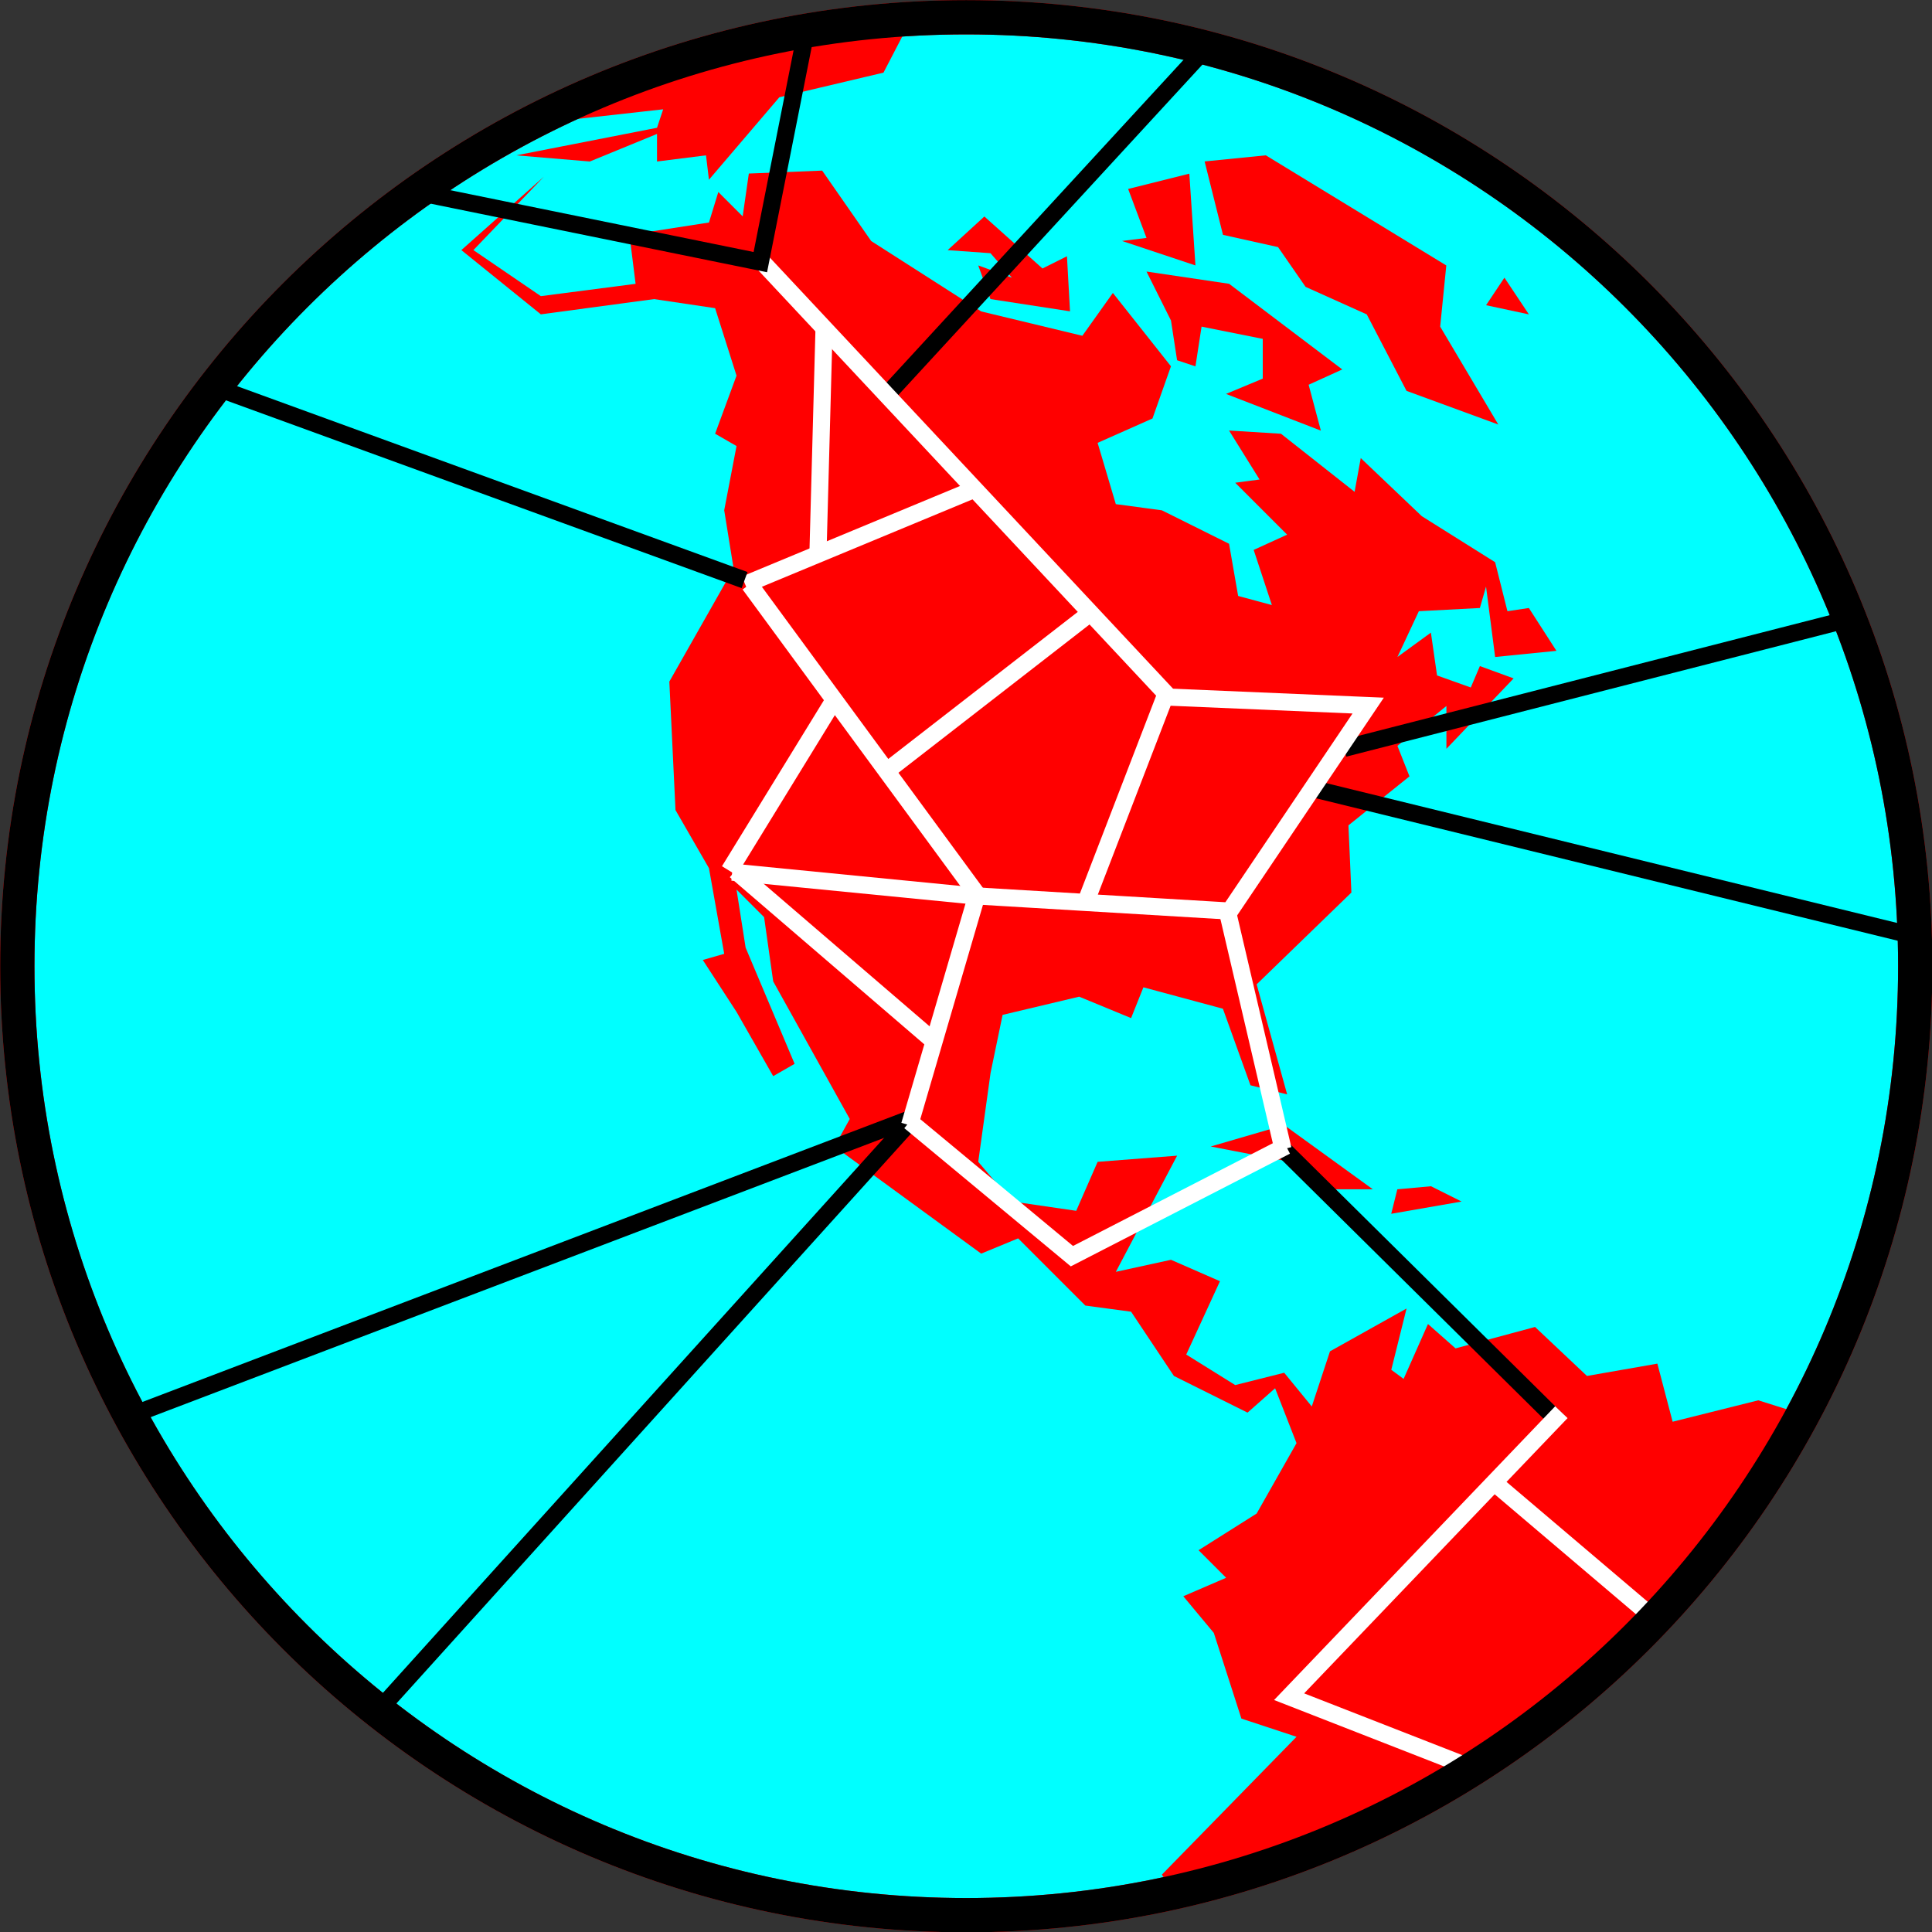 <?xml version="1.0" encoding="UTF-8" standalone="no"?>
<!-- Created with Inkscape (http://www.inkscape.org/) -->

<svg
   xmlns:dc="http://purl.org/dc/elements/1.1/"
   xmlns:cc="http://creativecommons.org/ns#"
   xmlns:rdf="http://www.w3.org/1999/02/22-rdf-syntax-ns#"
   xmlns:svg="http://www.w3.org/2000/svg"
   xmlns="http://www.w3.org/2000/svg"
   xmlns:sodipodi="http://sodipodi.sourceforge.net/DTD/sodipodi-0.dtd"
   xmlns:inkscape="http://www.inkscape.org/namespaces/inkscape"
   width="225.549"
   height="225.549"
   id="svg2"
   version="1.1"
   inkscape:version="0.48.5 r10040"
   sodipodi:docname="peermaps.svg">
  <rect width="100%" height="100%" fill="#333333" stroke="none"/>
  <defs
     id="defs4" />
  <sodipodi:namedview
     id="base"
     pagecolor="#ffffff"
     bordercolor="#666666"
     borderopacity="1.0"
     inkscape:pageopacity="0.0"
     inkscape:pageshadow="2"
     inkscape:zoom="0.7"
     inkscape:cx="207.2877"
     inkscape:cy="86.36956"
     inkscape:document-units="px"
     inkscape:current-layer="layer1"
     showgrid="false"
     inkscape:window-width="1364"
     inkscape:window-height="766"
     inkscape:window-x="1"
     inkscape:window-y="1"
     inkscape:window-maximized="0"
     fit-margin-top="0"
     fit-margin-left="0"
     fit-margin-right="0"
     fit-margin-bottom="0" />
  <g
     inkscape:label="Layer 1"
     inkscape:groupmode="layer"
     id="layer1"
     transform="translate(-137.005,-124.998)">
    <path
       sodipodi:type="arc"
       style="fill:#00ffff;fill-opacity:1;stroke:#ff0000;stroke-width:4.256;stroke-linecap:round;stroke-linejoin:miter;stroke-miterlimit:4;stroke-opacity:1;stroke-dasharray:none"
       id="path2985"
       sodipodi:cx="329.28571"
       sodipodi:cy="277.36218"
       sodipodi:rx="117.85714"
       sodipodi:ry="117.85714"
       d="m 447.143,277.362 c 0,65.091 -52.766,117.857 -117.857,117.857 -65.091,0 -117.857,-52.766 -117.857,-117.857 0,-65.091 52.766,-117.857 117.857,-117.857 65.091,0 117.857,52.766 117.857,117.857 z"
       transform="matrix(0.94,0,0,0.94,-59.717,-22.922)" />
    <g
       id="g4185"
       style="fill:#ff0000;fill-opacity:1;stroke:#00ffff;stroke-width:3;stroke-miterlimit:4;stroke-dasharray:none">
      <path
         inkscape:connector-curvature="0"
         id="path3024"
         d="m 232.989,144.914 -8.562,0.344 -0.719,5 -2.844,-2.844 -1.094,3.562 -9.281,1.438 0.719,5.719 -11.062,1.438 -7.875,-5.375 8.219,-8.562 -9.625,8.562 9.281,7.5 13.219,-1.781 7.125,1.062 2.5,7.875 -2.5,6.781 2.5,1.438 -1.438,7.5 1.094,6.781 -7.5,13.219 0.719,15 3.906,6.781 1.781,10 -2.5,0.719 3.938,6.062 4.281,7.5 2.5,-1.438 -5.719,-13.562 -1.062,-6.781 3.219,3.219 1.062,7.5 8.938,16.062 -1.781,3.219 17.125,12.5 4.312,-1.781 7.844,7.844 5.344,0.719 5,7.5 8.594,4.281 3.219,-2.844 2.5,6.406 -4.656,8.219 -6.781,4.281 3.219,3.219 -5,2.156 3.562,4.281 3.219,10 6.438,2.125 -15.719,16.094 1.281,2.031 c 31.827,-7.075 58.485,-27.822 73.5,-55.781 l -5.156,-1.625 -10,2.5 -1.781,-6.781 -8.219,1.438 -6.062,-5.719 -9.281,2.5 -3.219,-2.844 -2.844,6.406 -1.438,-1.062 1.781,-7.156 -8.938,5 -2.125,6.438 -3.219,-3.938 -5.719,1.438 -5.719,-3.562 3.938,-8.562 -5.719,-2.5 -6.438,1.406 7.156,-13.562 -9.281,0.719 -2.5,5.719 -7.5,-1.094 -3.938,-4.625 1.438,-10.375 1.406,-6.781 8.938,-2.125 6.062,2.5 1.438,-3.594 9.281,2.5 3.219,8.938 4.281,1.062 -3.562,-12.844 11.062,-10.719 -0.344,-7.844 7.125,-5.719 -1.406,-3.562 5.719,-4.656 0,5 7.844,-8.219 -3.938,-1.438 -1.062,2.5 -3.938,-1.406 -0.719,-5 -3.906,2.844 2.5,-5.344 7.125,-0.375 0.719,-2.5 1.062,8.219 7.156,-0.719 -3.219,-5 -2.5,0.375 -1.438,-5.719 -8.562,-5.375 -7.125,-6.781 -0.719,3.938 -8.594,-6.781 -6.062,-0.375 3.562,5.719 -2.844,0.375 6.062,6.062 -3.906,1.781 2.125,6.438 -3.938,-1.062 -1.062,-6.094 -7.844,-3.906 -5.375,-0.719 -2.125,-7.156 6.406,-2.844 2.156,-6.094 -6.781,-8.562 -3.562,5 -11.812,-2.844 -12.844,-8.219 -5.719,-8.219 z"
         style="fill:#ff0000;fill-opacity:1;stroke:none" />
      <path
         inkscape:connector-curvature="0"
         id="path3026"
         d="m 279.78,152.415 6.429,1.429 3.214,4.643 7.143,3.214 4.643,8.929 10.714,3.929 -6.786,-11.429 0.714,-7.143 -21.071,-12.857 -7.143,0.714 z"
         style="fill:#ff0000;fill-opacity:1;stroke:none" />
      <path
         inkscape:connector-curvature="0"
         id="path3028"
         d="m 291.208,175.272 -11.071,-4.286 4.286,-1.786 0,-4.643 -7.143,-1.429 -0.714,4.643 -2.143,-0.714 -0.714,-4.643 -2.857,-5.714 9.643,1.429 13.214,10 -3.929,1.786 z"
         style="fill:#ff0000;fill-opacity:1;stroke:none" />
      <path
         inkscape:connector-curvature="0"
         id="path3030"
         d="m 247.637,154.2 5,0.357 2.5,2.857 -3.929,-1.429 1.429,3.929 9.286,1.429 -0.357,-6.429 -2.857,1.429 -6.786,-6.071 z"
         style="fill:#ff0000;fill-opacity:1;stroke:none" />
      <path
         inkscape:connector-curvature="0"
         id="path3032"
         d="m 275.851,145.272 -7.143,1.786 2.143,5.714 -2.857,0.357 8.571,2.857 z"
         style="fill:#ff0000;fill-opacity:1;stroke:none" />
      <path
         inkscape:connector-curvature="0"
         id="path3036"
         d="m 243.427,127.164 c -4.873,0.276 -9.66,0.896 -14.344,1.781 l -17.969,5 c -4.338,1.616 -8.532,3.469 -12.594,5.594 l 15.906,-1.781 -0.719,2.156 -16.438,3.219 8.594,0.719 7.844,-3.219 0,3.219 5.719,-0.719 0.344,2.844 8.219,-9.625 12.156,-2.875 3.281,-6.312 z"
         style="fill:#ff0000;fill-opacity:1;stroke:none" />
      <path
         inkscape:connector-curvature="0"
         id="path3038"
         d="m 278.351,258.843 8.571,-2.5 10.357,7.5 -6.786,0 -1.071,-2.857 z"
         style="fill:#ff0000;fill-opacity:1;stroke:none" />
      <path
         inkscape:connector-curvature="0"
         id="path3040"
         d="m 299.422,266.7 8.214,-1.429 -3.571,-1.786 -3.929,0.357 z"
         style="fill:#ff0000;fill-opacity:1;stroke:none" />
      <path
         inkscape:connector-curvature="0"
         id="path3034"
         d="m 312.637,157.415 -2.143,3.214 5,1.071 z"
         style="fill:#ff0000;fill-opacity:1;stroke:none" />
    </g>
    <g
       id="g4555">
      <path
         inkscape:connector-curvature="0"
         id="path4553"
         d="M 240.357,171.291 277.5,130.934"
         style="fill:none;stroke:#000000;stroke-width:2;stroke-linecap:butt;stroke-linejoin:miter;stroke-miterlimit:4;stroke-opacity:1;stroke-dasharray:none" />
      <path
         inkscape:connector-curvature="0"
         id="path4487"
         d="m 225.769,155.347 47.477,50.76"
         style="fill:none;stroke:#ffffff;stroke-width:2;stroke-linecap:butt;stroke-linejoin:miter;stroke-miterlimit:4;stroke-opacity:1;stroke-dasharray:none" />
      <path
         inkscape:connector-curvature="0"
         id="path4497"
         d="m 231.325,127.568 -5.556,28.032 -39.648,-8.081"
         style="fill:none;stroke:#000000;stroke-width:2;stroke-linecap:butt;stroke-linejoin:miter;stroke-miterlimit:4;stroke-opacity:1;stroke-dasharray:none" />
      <path
         inkscape:connector-curvature="0"
         id="path4501"
         d="m 180.714,325.219 63.214,-70"
         style="fill:none;stroke:#000000;stroke-width:2;stroke-linecap:butt;stroke-linejoin:miter;stroke-miterlimit:4;stroke-opacity:1;stroke-dasharray:none" />
      <path
         inkscape:connector-curvature="0"
         id="path4499"
         d="m 244.286,255.219 -92.857,35.357"
         style="fill:none;stroke:#000000;stroke-width:2;stroke-linecap:butt;stroke-linejoin:miter;stroke-miterlimit:4;stroke-opacity:1;stroke-dasharray:none" />
      <path
         inkscape:connector-curvature="0"
         id="path4549"
         d="m 293.929,212.362 58.571,-15"
         style="fill:none;stroke:#000000;stroke-width:2;stroke-linecap:butt;stroke-linejoin:miter;stroke-miterlimit:4;stroke-opacity:1;stroke-dasharray:none" />
      <path
         inkscape:connector-curvature="0"
         id="path4547"
         d="m 290,217.005 70,17.143"
         style="fill:none;stroke:#000000;stroke-width:2;stroke-linecap:butt;stroke-linejoin:miter;stroke-miterlimit:4;stroke-opacity:1;stroke-dasharray:none" />
      <path
         inkscape:connector-curvature="0"
         id="path4489"
         d="m 243.194,256.362 7.829,-26.769 29.547,1.768 16.162,-23.991 -23.739,-1.01 -9.344,24.244"
         style="fill:none;stroke:#ffffff;stroke-width:2;stroke-linecap:butt;stroke-linejoin:miter;stroke-miterlimit:4;stroke-opacity:1;stroke-dasharray:none"
         sodipodi:nodetypes="cccccc" />
      <path
         inkscape:connector-curvature="0"
         id="path4491"
         d="M 251.023,229.34 224.506,193.227"
         style="fill:none;stroke:#ffffff;stroke-width:2;stroke-linecap:butt;stroke-linejoin:miter;stroke-miterlimit:4;stroke-opacity:1;stroke-dasharray:none" />
      <path
         inkscape:connector-curvature="0"
         id="path4493"
         d="m 222.486,226.815 28.284,2.778"
         style="fill:none;stroke:#ffffff;stroke-width:2;stroke-linecap:butt;stroke-linejoin:miter;stroke-miterlimit:4;stroke-opacity:1;stroke-dasharray:none" />
      <path
         inkscape:connector-curvature="0"
         id="path4495"
         d="m 224.001,193.227 26.769,-11.112"
         style="fill:none;stroke:#ffffff;stroke-width:2;stroke-linecap:butt;stroke-linejoin:miter;stroke-miterlimit:4;stroke-opacity:1;stroke-dasharray:none" />
      <path
         style="fill:none;stroke:#000000;stroke-width:2;stroke-linecap:butt;stroke-linejoin:miter;stroke-miterlimit:4;stroke-opacity:1;stroke-dasharray:none"
         d="m 286.429,258.791 32.5,32.143"
         id="path4615"
         inkscape:connector-curvature="0" />
      <path
         inkscape:connector-curvature="0"
         id="path4505"
         d="M 319.286,289.862 287.5,323.076 l 22.857,8.929"
         style="fill:none;stroke:#ffffff;stroke-width:2;stroke-linecap:butt;stroke-linejoin:miter;stroke-miterlimit:4;stroke-opacity:1;stroke-dasharray:none"
         sodipodi:nodetypes="ccc" />
      <path
         inkscape:connector-curvature="0"
         id="path4507"
         d="m 311.429,298.076 18.929,16.071"
         style="fill:none;stroke:#ffffff;stroke-width:2;stroke-linecap:butt;stroke-linejoin:miter;stroke-miterlimit:4;stroke-opacity:1;stroke-dasharray:none" />
      <path
         inkscape:connector-curvature="0"
         id="path4509"
         d="m 287.143,258.791 -25,12.857 -18.929,-15.714"
         style="fill:none;stroke:#ffffff;stroke-width:2;stroke-linecap:butt;stroke-linejoin:miter;stroke-miterlimit:4;stroke-opacity:1;stroke-dasharray:none" />
      <path
         inkscape:connector-curvature="0"
         id="path4511"
         d="m 222.857,226.648 22.857,19.643"
         style="fill:none;stroke:#ffffff;stroke-width:2;stroke-linecap:butt;stroke-linejoin:miter;stroke-miterlimit:4;stroke-opacity:1;stroke-dasharray:none" />
      <path
         inkscape:connector-curvature="0"
         id="path4539"
         d="M 233.214,163.076 232.5,189.505"
         style="fill:none;stroke:#ffffff;stroke-width:2;stroke-linecap:butt;stroke-linejoin:miter;stroke-miterlimit:4;stroke-opacity:1;stroke-dasharray:none" />
      <path
         inkscape:connector-curvature="0"
         id="path4541"
         d="m 240.714,214.862 23.929,-18.571"
         style="fill:none;stroke:#ffffff;stroke-width:2;stroke-linecap:butt;stroke-linejoin:miter;stroke-miterlimit:4;stroke-opacity:1;stroke-dasharray:none" />
      <path
         inkscape:connector-curvature="0"
         id="path4543"
         d="m 222.143,226.648 12.5,-20.357"
         style="fill:none;stroke:#ffffff;stroke-width:2;stroke-linecap:butt;stroke-linejoin:miter;stroke-miterlimit:4;stroke-opacity:1;stroke-dasharray:none" />
      <path
         inkscape:connector-curvature="0"
         id="path4545"
         d="m 280.357,231.648 6.429,27.5"
         style="fill:none;stroke:#ffffff;stroke-width:2;stroke-linecap:butt;stroke-linejoin:miter;stroke-miterlimit:4;stroke-opacity:1;stroke-dasharray:none" />
      <path
         inkscape:connector-curvature="0"
         id="path4551"
         d="m 223.929,192.719 -61.786,-22.5"
         style="fill:none;stroke:#000000;stroke-width:2;stroke-linecap:butt;stroke-linejoin:miter;stroke-miterlimit:4;stroke-opacity:1;stroke-dasharray:none" />
    </g>
    <path
       transform="matrix(0.94,0,0,0.94,-59.717,-22.922)"
       d="m 447.143,277.362 c 0,65.091 -52.766,117.857 -117.857,117.857 -65.091,0 -117.857,-52.766 -117.857,-117.857 0,-65.091 52.766,-117.857 117.857,-117.857 65.091,0 117.857,52.766 117.857,117.857 z"
       sodipodi:ry="117.85714"
       sodipodi:rx="117.85714"
       sodipodi:cy="277.36218"
       sodipodi:cx="329.28571"
       id="path3989"
       style="fill:#ff0000;fill-opacity:0;stroke:#000000;stroke-width:4.256;stroke-linecap:round;stroke-linejoin:miter;stroke-miterlimit:4;stroke-opacity:1;stroke-dasharray:none"
       sodipodi:type="arc" />
  </g>
</svg>
